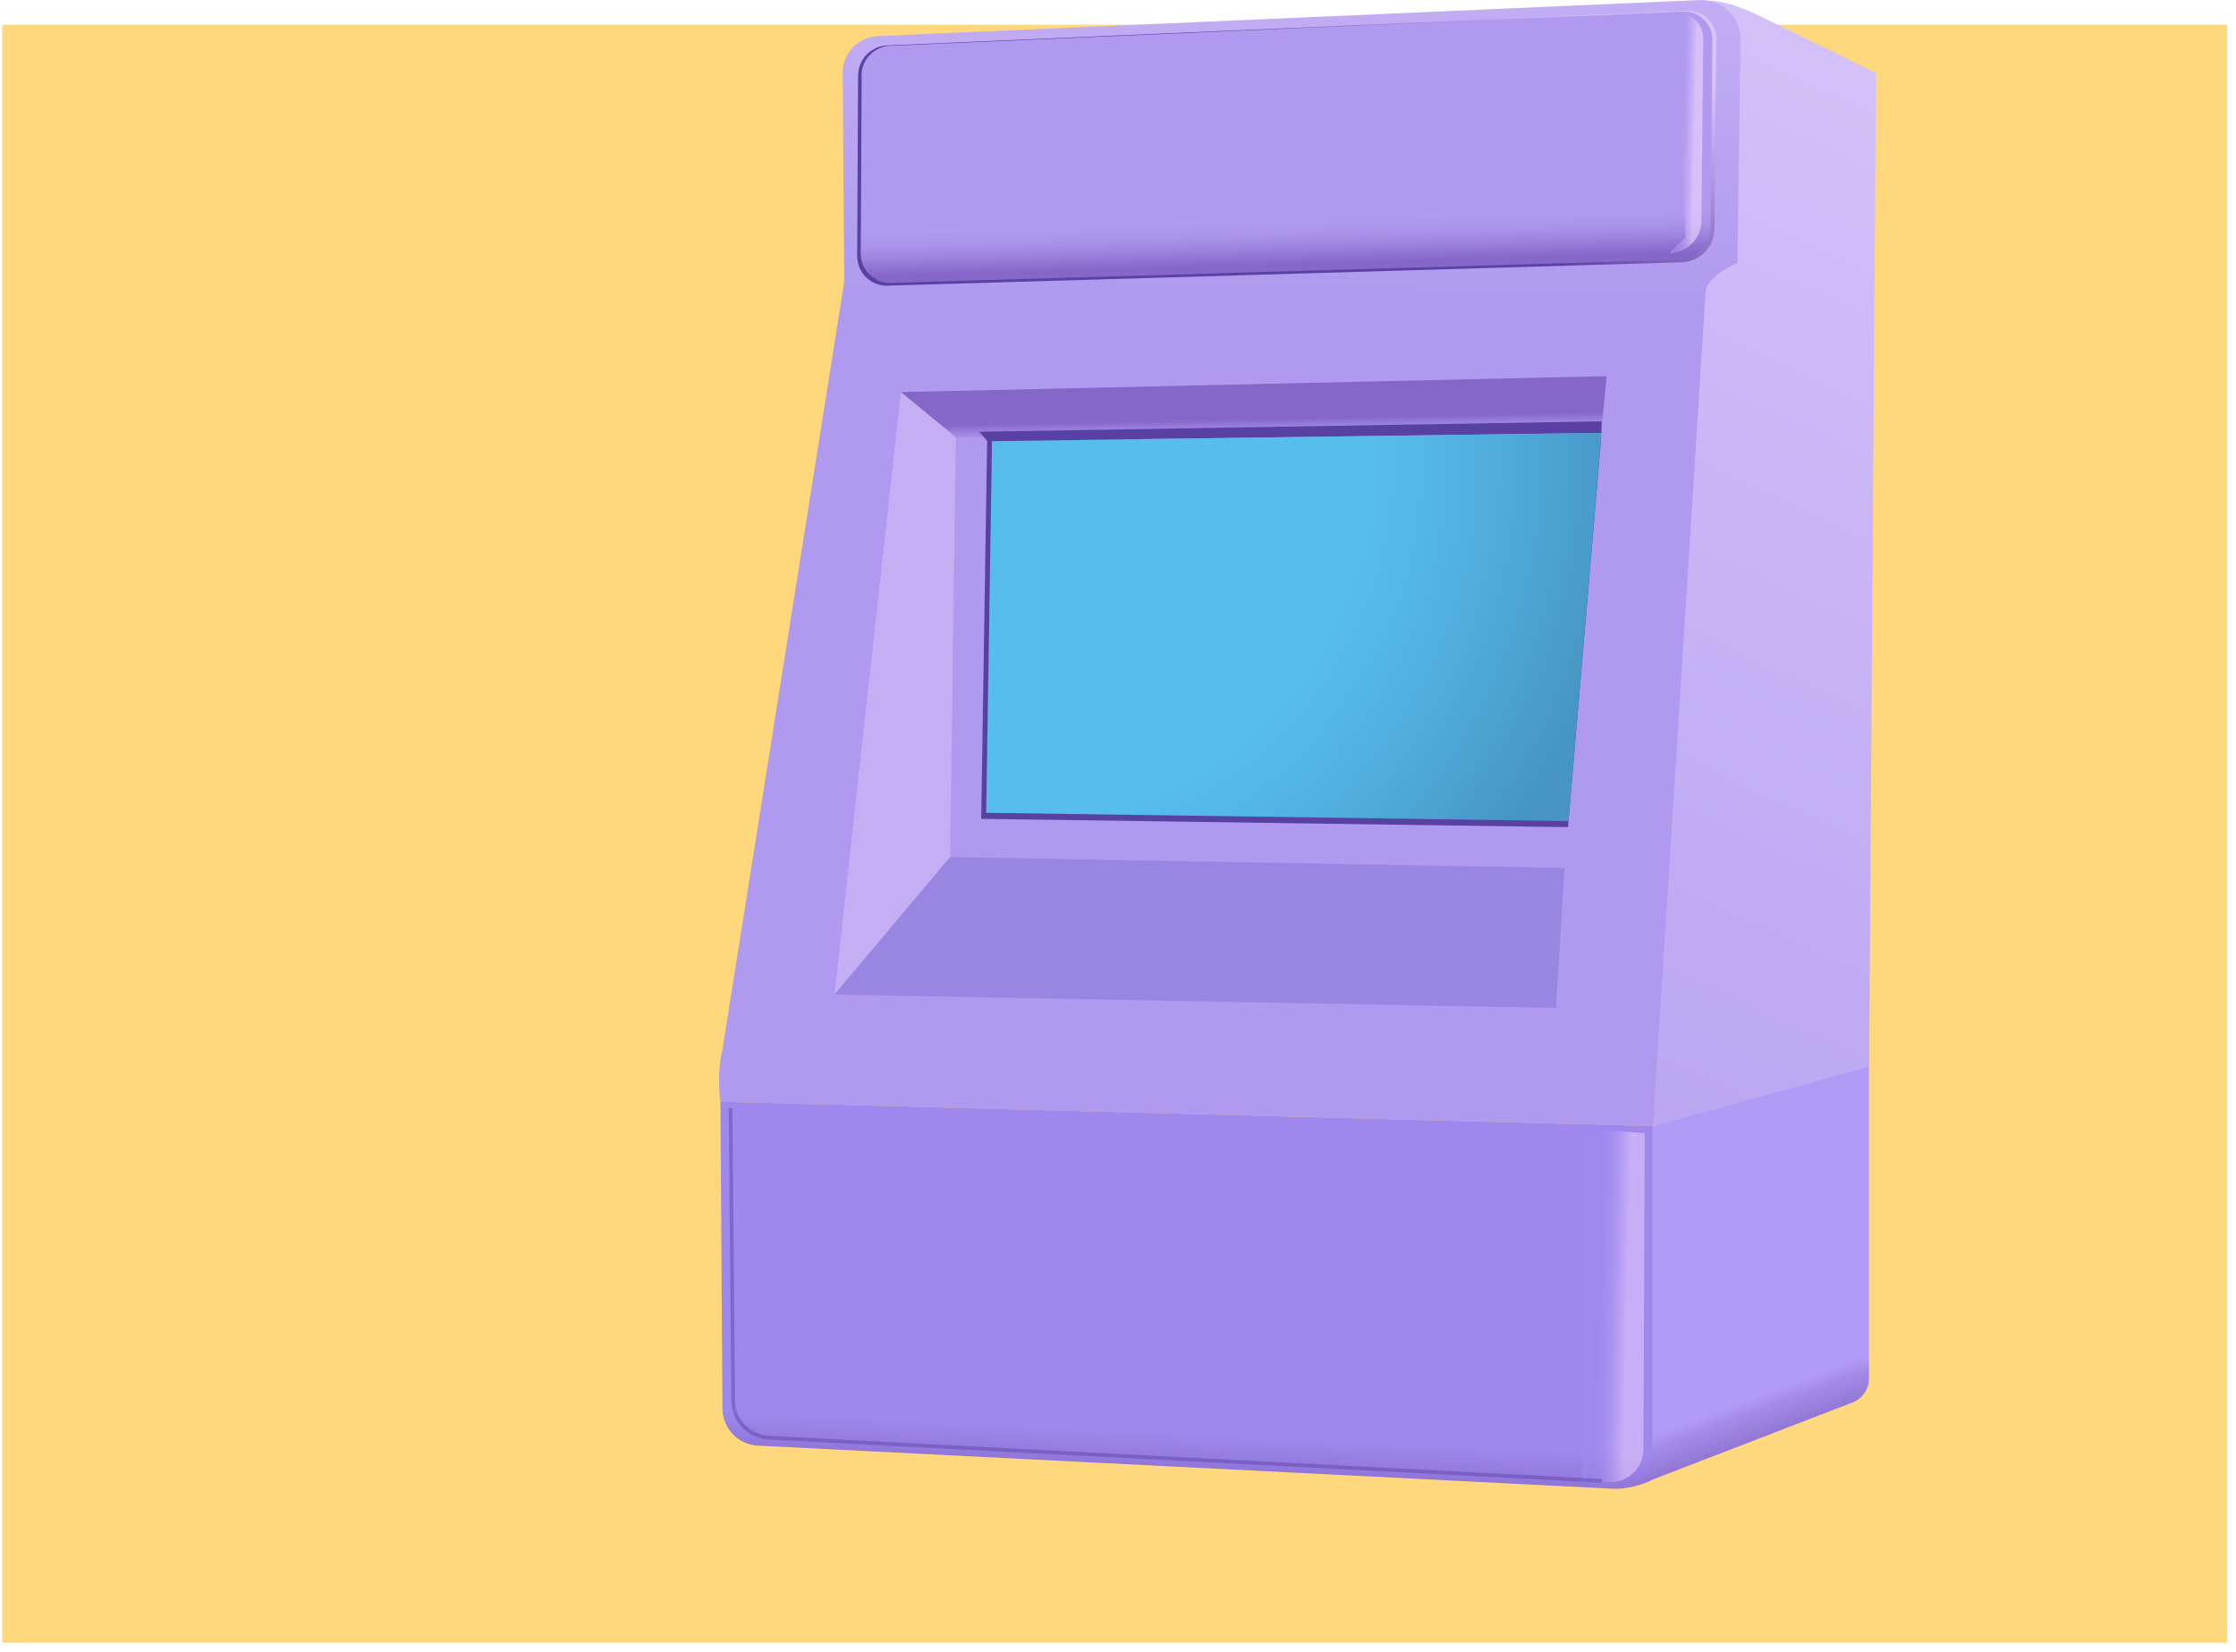 <svg width="199" height="147" viewBox="0 0 199 147" fill="none" xmlns="http://www.w3.org/2000/svg">
<path d="M198.199 2.2H0.199V146.2H198.199V2.2Z" fill="#FFD77C"/>
<path d="M144.166 132.474C144.166 132.474 145.696 132.414 147.156 131.644L164.866 124.814C165.746 124.474 166.336 123.624 166.336 122.674V92.894L147.056 100.214L144.156 132.464L144.166 132.474Z" fill="url(#paint0_linear_53_539)"/>
<path d="M151.986 0.074C151.986 0.074 153.386 -0.116 156.426 1.334L166.956 6.504L166.346 94.924L147.116 100.234L143.176 27.564L151.996 0.084L151.986 0.074Z" fill="url(#paint1_linear_53_539)"/>
<path d="M75.137 25.064L74.997 6.504C74.987 4.744 76.367 3.294 78.117 3.214L151.267 0.004C153.277 -0.086 154.937 1.534 154.907 3.544L154.627 23.394C154.627 23.394 151.787 24.564 151.787 26.064L147.107 100.214L64.107 98.044C64.107 98.044 63.777 95.534 64.277 93.534L75.137 25.064Z" fill="url(#paint2_linear_53_539)"/>
<path d="M64.117 98.043L64.297 125.363C64.307 127.123 65.687 128.563 67.447 128.653L143.597 132.493C145.487 132.593 147.077 131.083 147.077 129.183V100.213L64.127 98.043H64.117Z" fill="url(#paint3_linear_53_539)"/>
<path d="M142.496 39.063L139.546 73.614L87.326 72.874L87.856 39.114L142.496 39.063Z" fill="#5941A3"/>
<path d="M80.176 34.894L85.066 38.914L142.546 38.094L142.986 33.474L80.176 34.894Z" fill="url(#paint4_linear_53_539)"/>
<path opacity="0.49" d="M85.068 38.914L84.558 76.274L74.268 88.514L80.178 34.894L85.068 38.914Z" fill="#D8C5FA"/>
<path d="M74.268 88.514L138.488 89.704L139.238 77.244L84.558 76.274L74.268 88.514Z" fill="#9986E2"/>
<path d="M87.156 38.424L87.876 39.264L142.526 38.524L142.546 37.494L87.156 38.424Z" fill="#5941A3"/>
<path d="M142.528 38.523L139.588 73.073L87.768 72.333L88.288 39.263L142.528 38.523Z" fill="url(#paint5_radial_53_539)"/>
<path d="M76.367 6.743L76.287 22.784C76.287 24.273 77.497 25.474 78.987 25.424L149.677 23.343C151.287 23.294 152.567 21.983 152.587 20.363L152.747 3.503C152.757 2.053 151.567 0.893 150.127 0.963L78.947 4.043C77.507 4.103 76.377 5.293 76.367 6.733V6.743Z" fill="url(#paint6_linear_53_539)"/>
<path d="M76.687 6.734L76.607 22.564C76.607 24.034 77.807 25.213 79.277 25.174L149.357 23.123C150.957 23.073 152.227 21.773 152.237 20.183L152.397 3.544C152.407 2.114 151.227 0.974 149.797 1.034L79.227 4.074C77.807 4.134 76.677 5.304 76.667 6.724L76.687 6.734Z" fill="url(#paint7_linear_53_539)"/>
<path opacity="0.6" d="M148.547 22.534C150.147 22.484 151.417 21.224 151.427 19.674L151.587 3.484C151.597 2.094 150.417 0.984 148.987 1.044L150.007 21.114L148.537 22.544L148.547 22.534Z" fill="url(#paint8_linear_53_539)"/>
<path opacity="0.49" d="M143.357 131.903H140.797V100.513L146.377 100.833L146.267 128.983C146.267 130.593 144.957 131.903 143.347 131.903H143.357Z" fill="url(#paint9_linear_53_539)"/>
<path opacity="0.45" d="M142.577 131.954L68.407 128.114C66.557 128.024 65.097 126.504 65.087 124.664L64.857 98.614H65.187L65.417 124.654C65.427 126.324 66.747 127.694 68.427 127.784L142.597 131.624L142.577 131.954Z" fill="#5941A3"/>
<defs>
<linearGradient id="paint0_linear_53_539" x1="151.036" y1="101.434" x2="171.976" y2="157.224" gradientUnits="userSpaceOnUse">
<stop offset="0.39" stop-color="#B29BF7"/>
<stop offset="0.41" stop-color="#A48BE9"/>
<stop offset="0.48" stop-color="#8467C9"/>
</linearGradient>
<linearGradient id="paint1_linear_53_539" x1="183.426" y1="-4.916" x2="118.636" y2="135.074" gradientUnits="userSpaceOnUse">
<stop stop-color="#D8C5FA"/>
<stop offset="0.99" stop-color="#B09AEF"/>
</linearGradient>
<linearGradient id="paint2_linear_53_539" x1="110.197" y1="-32.076" x2="109.667" y2="27.114" gradientUnits="userSpaceOnUse">
<stop stop-color="#D8C5FA"/>
<stop offset="0.99" stop-color="#B09AEF"/>
</linearGradient>
<linearGradient id="paint3_linear_53_539" x1="106.117" y1="102.643" x2="103.087" y2="166.223" gradientUnits="userSpaceOnUse">
<stop offset="0.39" stop-color="#9F88ED"/>
<stop offset="0.48" stop-color="#8467C9"/>
</linearGradient>
<linearGradient id="paint4_linear_53_539" x1="111.706" y1="40.874" x2="111.596" y2="35.264" gradientUnits="userSpaceOnUse">
<stop offset="0.32" stop-color="#B09AEF"/>
<stop offset="0.4" stop-color="#AA94EA"/>
<stop offset="0.51" stop-color="#9C83DE"/>
<stop offset="0.64" stop-color="#8467C9"/>
</linearGradient>
<radialGradient id="paint5_radial_53_539" cx="0" cy="0" r="1" gradientUnits="userSpaceOnUse" gradientTransform="translate(89.778 41.063) scale(55.45 55.45)">
<stop offset="0.58" stop-color="#57BDED"/>
<stop offset="0.74" stop-color="#51B1E0"/>
<stop offset="1" stop-color="#4695C4"/>
</radialGradient>
<linearGradient id="paint6_linear_53_539" x1="106.367" y1="26.733" x2="143.317" y2="-33.187" gradientUnits="userSpaceOnUse">
<stop offset="0.28" stop-color="#5A42A4"/>
<stop offset="0.49" stop-color="#B4A0E1"/>
<stop offset="0.58" stop-color="#D8C5FA"/>
</linearGradient>
<linearGradient id="paint7_linear_53_539" x1="114.287" y1="5.374" x2="115.387" y2="43.194" gradientUnits="userSpaceOnUse">
<stop offset="0.38" stop-color="#B09AEF"/>
<stop offset="0.41" stop-color="#AA94EA"/>
<stop offset="0.44" stop-color="#9C83DE"/>
<stop offset="0.48" stop-color="#8467C9"/>
</linearGradient>
<linearGradient id="paint8_linear_53_539" x1="147.987" y1="11.764" x2="153.197" y2="11.894" gradientUnits="userSpaceOnUse">
<stop offset="0.32" stop-color="#B09AEF"/>
<stop offset="0.37" stop-color="#B59FF0"/>
<stop offset="0.43" stop-color="#C6AEF4"/>
<stop offset="0.51" stop-color="#E2C7FB"/>
<stop offset="0.54" stop-color="#F3D7FF"/>
</linearGradient>
<linearGradient id="paint9_linear_53_539" x1="138.817" y1="116.163" x2="149.947" y2="116.433" gradientUnits="userSpaceOnUse">
<stop offset="0.32" stop-color="#9F8BEF"/>
<stop offset="0.36" stop-color="#A490F0"/>
<stop offset="0.42" stop-color="#B59FF3"/>
<stop offset="0.48" stop-color="#D1B8F8"/>
<stop offset="0.54" stop-color="#F3D7FF"/>
</linearGradient>
</defs>
</svg>
